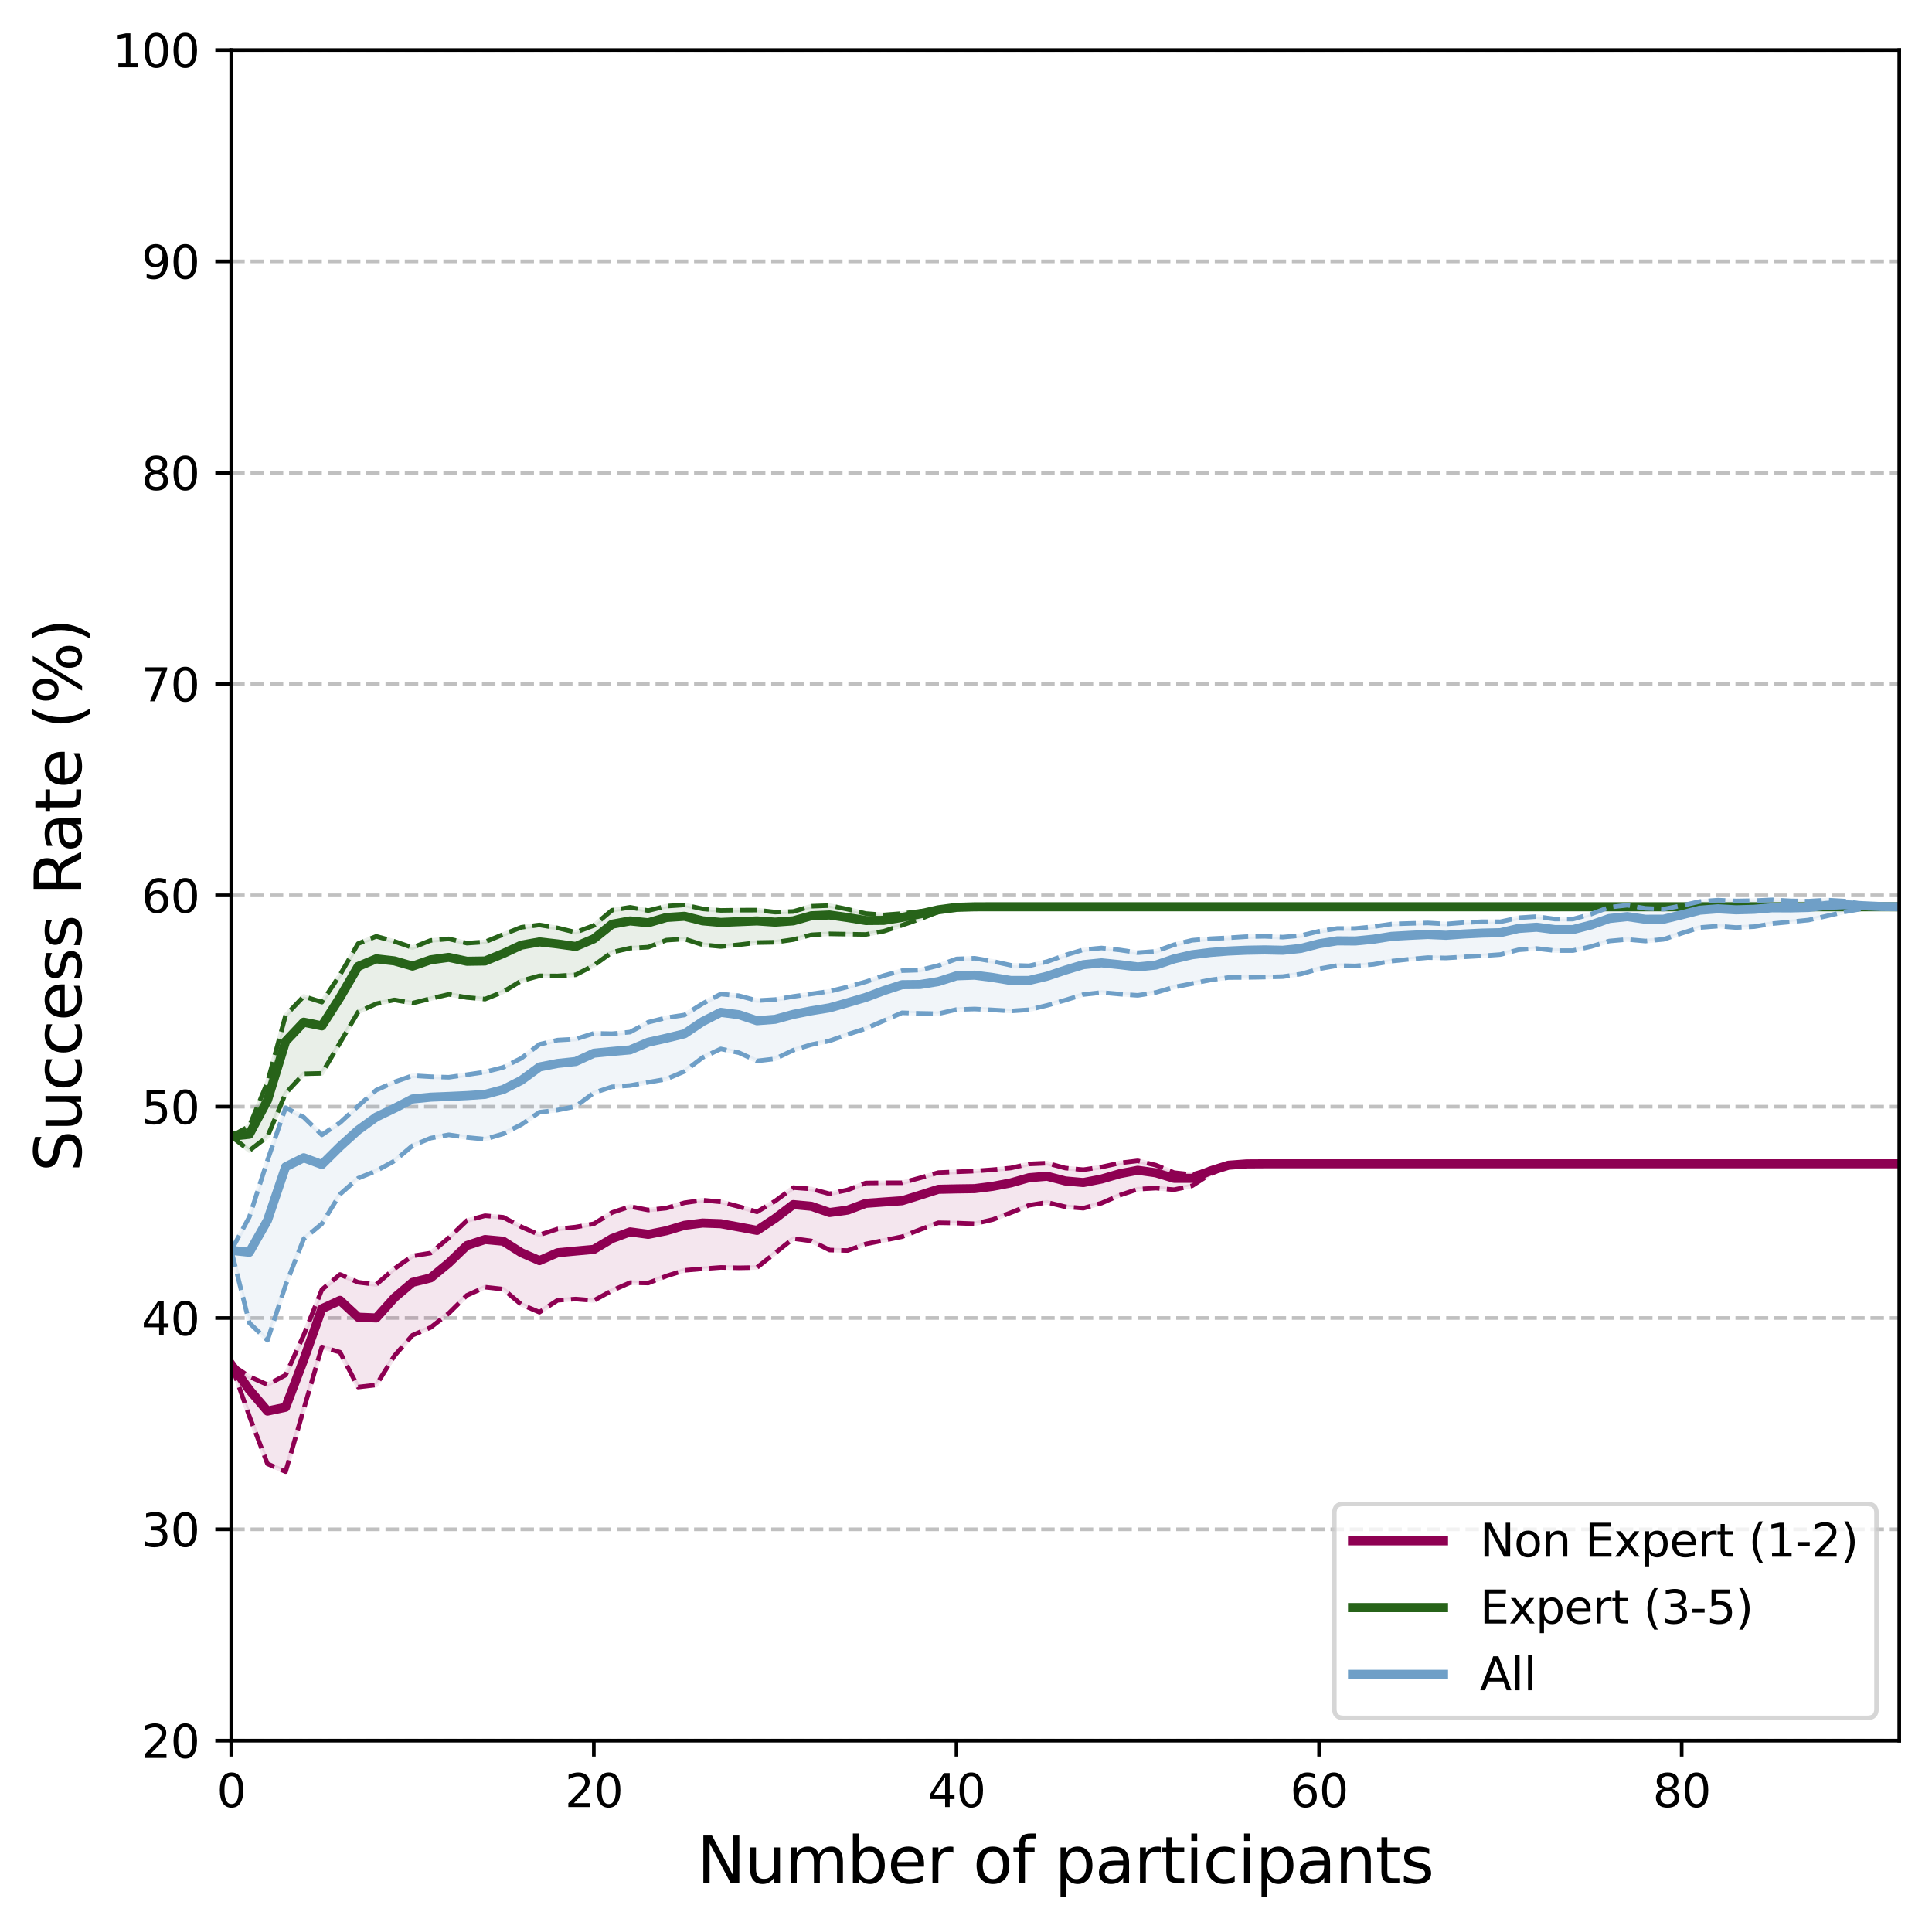 <?xml version="1.0" encoding="utf-8" standalone="no"?>
<!DOCTYPE svg PUBLIC "-//W3C//DTD SVG 1.1//EN"
  "http://www.w3.org/Graphics/SVG/1.1/DTD/svg11.dtd">
<svg xmlns:xlink="http://www.w3.org/1999/xlink" width="424.767pt" height="424.107pt" viewBox="0 0 424.767 424.107" xmlns="http://www.w3.org/2000/svg" version="1.1">
 <defs>
  <style type="text/css">*{stroke-linejoin: round; stroke-linecap: butt}</style>
 </defs>
 <g id="figure_1">
  <g id="patch_1">
   <path d="M 0 424.107 
L 424.767 424.107 
L 424.767 0 
L 0 0 
z
" style="fill: #ffffff"/>
  </g>
  <g id="axes_1">
   <g id="patch_2">
    <path d="M 50.837 382.679 
L 417.567 382.679 
L 417.567 10.999 
L 50.837 10.999 
z
" style="fill: #ffffff"/>
   </g>
   <g id="matplotlib.axis_1">
    <g id="xtick_1">
     <g id="line2d_1">
      <defs>
       <path id="m7d65acc3d1" d="M 0 0 
L 0 3.5 
" style="stroke: #000000; stroke-width: 0.8"/>
      </defs>
      <g>
       <use xlink:href="#m7d65acc3d1" x="50.837" y="382.679" style="stroke: #000000; stroke-width: 0.8"/>
      </g>
     </g>
     <g id="text_1">
      <!-- 0 -->
      <g transform="translate(47.656 397.278) scale(0.1 -0.1)">
       <defs>
        <path id="DejaVuSans-30" d="M 2034 4250 
Q 1547 4250 1301 3770 
Q 1056 3291 1056 2328 
Q 1056 1369 1301 889 
Q 1547 409 2034 409 
Q 2525 409 2770 889 
Q 3016 1369 3016 2328 
Q 3016 3291 2770 3770 
Q 2525 4250 2034 4250 
z
M 2034 4750 
Q 2819 4750 3233 4129 
Q 3647 3509 3647 2328 
Q 3647 1150 3233 529 
Q 2819 -91 2034 -91 
Q 1250 -91 836 529 
Q 422 1150 422 2328 
Q 422 3509 836 4129 
Q 1250 4750 2034 4750 
z
" transform="scale(0.016)"/>
       </defs>
       <use xlink:href="#DejaVuSans-30"/>
      </g>
     </g>
    </g>
    <g id="xtick_2">
     <g id="line2d_2">
      <g>
       <use xlink:href="#m7d65acc3d1" x="130.561" y="382.679" style="stroke: #000000; stroke-width: 0.8"/>
      </g>
     </g>
     <g id="text_2">
      <!-- 20 -->
      <g transform="translate(124.198 397.278) scale(0.1 -0.1)">
       <defs>
        <path id="DejaVuSans-32" d="M 1228 531 
L 3431 531 
L 3431 0 
L 469 0 
L 469 531 
Q 828 903 1448 1529 
Q 2069 2156 2228 2338 
Q 2531 2678 2651 2914 
Q 2772 3150 2772 3378 
Q 2772 3750 2511 3984 
Q 2250 4219 1831 4219 
Q 1534 4219 1204 4116 
Q 875 4013 500 3803 
L 500 4441 
Q 881 4594 1212 4672 
Q 1544 4750 1819 4750 
Q 2544 4750 2975 4387 
Q 3406 4025 3406 3419 
Q 3406 3131 3298 2873 
Q 3191 2616 2906 2266 
Q 2828 2175 2409 1742 
Q 1991 1309 1228 531 
z
" transform="scale(0.016)"/>
       </defs>
       <use xlink:href="#DejaVuSans-32"/>
       <use xlink:href="#DejaVuSans-30" x="63.623"/>
      </g>
     </g>
    </g>
    <g id="xtick_3">
     <g id="line2d_3">
      <g>
       <use xlink:href="#m7d65acc3d1" x="210.285" y="382.679" style="stroke: #000000; stroke-width: 0.8"/>
      </g>
     </g>
     <g id="text_3">
      <!-- 40 -->
      <g transform="translate(203.922 397.278) scale(0.1 -0.1)">
       <defs>
        <path id="DejaVuSans-34" d="M 2419 4116 
L 825 1625 
L 2419 1625 
L 2419 4116 
z
M 2253 4666 
L 3047 4666 
L 3047 1625 
L 3713 1625 
L 3713 1100 
L 3047 1100 
L 3047 0 
L 2419 0 
L 2419 1100 
L 313 1100 
L 313 1709 
L 2253 4666 
z
" transform="scale(0.016)"/>
       </defs>
       <use xlink:href="#DejaVuSans-34"/>
       <use xlink:href="#DejaVuSans-30" x="63.623"/>
      </g>
     </g>
    </g>
    <g id="xtick_4">
     <g id="line2d_4">
      <g>
       <use xlink:href="#m7d65acc3d1" x="290.009" y="382.679" style="stroke: #000000; stroke-width: 0.8"/>
      </g>
     </g>
     <g id="text_4">
      <!-- 60 -->
      <g transform="translate(283.646 397.278) scale(0.1 -0.1)">
       <defs>
        <path id="DejaVuSans-36" d="M 2113 2584 
Q 1688 2584 1439 2293 
Q 1191 2003 1191 1497 
Q 1191 994 1439 701 
Q 1688 409 2113 409 
Q 2538 409 2786 701 
Q 3034 994 3034 1497 
Q 3034 2003 2786 2293 
Q 2538 2584 2113 2584 
z
M 3366 4563 
L 3366 3988 
Q 3128 4100 2886 4159 
Q 2644 4219 2406 4219 
Q 1781 4219 1451 3797 
Q 1122 3375 1075 2522 
Q 1259 2794 1537 2939 
Q 1816 3084 2150 3084 
Q 2853 3084 3261 2657 
Q 3669 2231 3669 1497 
Q 3669 778 3244 343 
Q 2819 -91 2113 -91 
Q 1303 -91 875 529 
Q 447 1150 447 2328 
Q 447 3434 972 4092 
Q 1497 4750 2381 4750 
Q 2619 4750 2861 4703 
Q 3103 4656 3366 4563 
z
" transform="scale(0.016)"/>
       </defs>
       <use xlink:href="#DejaVuSans-36"/>
       <use xlink:href="#DejaVuSans-30" x="63.623"/>
      </g>
     </g>
    </g>
    <g id="xtick_5">
     <g id="line2d_5">
      <g>
       <use xlink:href="#m7d65acc3d1" x="369.733" y="382.679" style="stroke: #000000; stroke-width: 0.8"/>
      </g>
     </g>
     <g id="text_5">
      <!-- 80 -->
      <g transform="translate(363.37 397.278) scale(0.1 -0.1)">
       <defs>
        <path id="DejaVuSans-38" d="M 2034 2216 
Q 1584 2216 1326 1975 
Q 1069 1734 1069 1313 
Q 1069 891 1326 650 
Q 1584 409 2034 409 
Q 2484 409 2743 651 
Q 3003 894 3003 1313 
Q 3003 1734 2745 1975 
Q 2488 2216 2034 2216 
z
M 1403 2484 
Q 997 2584 770 2862 
Q 544 3141 544 3541 
Q 544 4100 942 4425 
Q 1341 4750 2034 4750 
Q 2731 4750 3128 4425 
Q 3525 4100 3525 3541 
Q 3525 3141 3298 2862 
Q 3072 2584 2669 2484 
Q 3125 2378 3379 2068 
Q 3634 1759 3634 1313 
Q 3634 634 3220 271 
Q 2806 -91 2034 -91 
Q 1263 -91 848 271 
Q 434 634 434 1313 
Q 434 1759 690 2068 
Q 947 2378 1403 2484 
z
M 1172 3481 
Q 1172 3119 1398 2916 
Q 1625 2713 2034 2713 
Q 2441 2713 2670 2916 
Q 2900 3119 2900 3481 
Q 2900 3844 2670 4047 
Q 2441 4250 2034 4250 
Q 1625 4250 1398 4047 
Q 1172 3844 1172 3481 
z
" transform="scale(0.016)"/>
       </defs>
       <use xlink:href="#DejaVuSans-38"/>
       <use xlink:href="#DejaVuSans-30" x="63.623"/>
      </g>
     </g>
    </g>
    <g id="text_6">
     <!-- Number of participants -->
     <g transform="translate(153.23 413.995) scale(0.14 -0.14)">
      <defs>
       <path id="DejaVuSans-4e" d="M 628 4666 
L 1478 4666 
L 3547 763 
L 3547 4666 
L 4159 4666 
L 4159 0 
L 3309 0 
L 1241 3903 
L 1241 0 
L 628 0 
L 628 4666 
z
" transform="scale(0.016)"/>
       <path id="DejaVuSans-75" d="M 544 1381 
L 544 3500 
L 1119 3500 
L 1119 1403 
Q 1119 906 1312 657 
Q 1506 409 1894 409 
Q 2359 409 2629 706 
Q 2900 1003 2900 1516 
L 2900 3500 
L 3475 3500 
L 3475 0 
L 2900 0 
L 2900 538 
Q 2691 219 2414 64 
Q 2138 -91 1772 -91 
Q 1169 -91 856 284 
Q 544 659 544 1381 
z
M 1991 3584 
L 1991 3584 
z
" transform="scale(0.016)"/>
       <path id="DejaVuSans-6d" d="M 3328 2828 
Q 3544 3216 3844 3400 
Q 4144 3584 4550 3584 
Q 5097 3584 5394 3201 
Q 5691 2819 5691 2113 
L 5691 0 
L 5113 0 
L 5113 2094 
Q 5113 2597 4934 2840 
Q 4756 3084 4391 3084 
Q 3944 3084 3684 2787 
Q 3425 2491 3425 1978 
L 3425 0 
L 2847 0 
L 2847 2094 
Q 2847 2600 2669 2842 
Q 2491 3084 2119 3084 
Q 1678 3084 1418 2786 
Q 1159 2488 1159 1978 
L 1159 0 
L 581 0 
L 581 3500 
L 1159 3500 
L 1159 2956 
Q 1356 3278 1631 3431 
Q 1906 3584 2284 3584 
Q 2666 3584 2933 3390 
Q 3200 3197 3328 2828 
z
" transform="scale(0.016)"/>
       <path id="DejaVuSans-62" d="M 3116 1747 
Q 3116 2381 2855 2742 
Q 2594 3103 2138 3103 
Q 1681 3103 1420 2742 
Q 1159 2381 1159 1747 
Q 1159 1113 1420 752 
Q 1681 391 2138 391 
Q 2594 391 2855 752 
Q 3116 1113 3116 1747 
z
M 1159 2969 
Q 1341 3281 1617 3432 
Q 1894 3584 2278 3584 
Q 2916 3584 3314 3078 
Q 3713 2572 3713 1747 
Q 3713 922 3314 415 
Q 2916 -91 2278 -91 
Q 1894 -91 1617 61 
Q 1341 213 1159 525 
L 1159 0 
L 581 0 
L 581 4863 
L 1159 4863 
L 1159 2969 
z
" transform="scale(0.016)"/>
       <path id="DejaVuSans-65" d="M 3597 1894 
L 3597 1613 
L 953 1613 
Q 991 1019 1311 708 
Q 1631 397 2203 397 
Q 2534 397 2845 478 
Q 3156 559 3463 722 
L 3463 178 
Q 3153 47 2828 -22 
Q 2503 -91 2169 -91 
Q 1331 -91 842 396 
Q 353 884 353 1716 
Q 353 2575 817 3079 
Q 1281 3584 2069 3584 
Q 2775 3584 3186 3129 
Q 3597 2675 3597 1894 
z
M 3022 2063 
Q 3016 2534 2758 2815 
Q 2500 3097 2075 3097 
Q 1594 3097 1305 2825 
Q 1016 2553 972 2059 
L 3022 2063 
z
" transform="scale(0.016)"/>
       <path id="DejaVuSans-72" d="M 2631 2963 
Q 2534 3019 2420 3045 
Q 2306 3072 2169 3072 
Q 1681 3072 1420 2755 
Q 1159 2438 1159 1844 
L 1159 0 
L 581 0 
L 581 3500 
L 1159 3500 
L 1159 2956 
Q 1341 3275 1631 3429 
Q 1922 3584 2338 3584 
Q 2397 3584 2469 3576 
Q 2541 3569 2628 3553 
L 2631 2963 
z
" transform="scale(0.016)"/>
       <path id="DejaVuSans-20" transform="scale(0.016)"/>
       <path id="DejaVuSans-6f" d="M 1959 3097 
Q 1497 3097 1228 2736 
Q 959 2375 959 1747 
Q 959 1119 1226 758 
Q 1494 397 1959 397 
Q 2419 397 2687 759 
Q 2956 1122 2956 1747 
Q 2956 2369 2687 2733 
Q 2419 3097 1959 3097 
z
M 1959 3584 
Q 2709 3584 3137 3096 
Q 3566 2609 3566 1747 
Q 3566 888 3137 398 
Q 2709 -91 1959 -91 
Q 1206 -91 779 398 
Q 353 888 353 1747 
Q 353 2609 779 3096 
Q 1206 3584 1959 3584 
z
" transform="scale(0.016)"/>
       <path id="DejaVuSans-66" d="M 2375 4863 
L 2375 4384 
L 1825 4384 
Q 1516 4384 1395 4259 
Q 1275 4134 1275 3809 
L 1275 3500 
L 2222 3500 
L 2222 3053 
L 1275 3053 
L 1275 0 
L 697 0 
L 697 3053 
L 147 3053 
L 147 3500 
L 697 3500 
L 697 3744 
Q 697 4328 969 4595 
Q 1241 4863 1831 4863 
L 2375 4863 
z
" transform="scale(0.016)"/>
       <path id="DejaVuSans-70" d="M 1159 525 
L 1159 -1331 
L 581 -1331 
L 581 3500 
L 1159 3500 
L 1159 2969 
Q 1341 3281 1617 3432 
Q 1894 3584 2278 3584 
Q 2916 3584 3314 3078 
Q 3713 2572 3713 1747 
Q 3713 922 3314 415 
Q 2916 -91 2278 -91 
Q 1894 -91 1617 61 
Q 1341 213 1159 525 
z
M 3116 1747 
Q 3116 2381 2855 2742 
Q 2594 3103 2138 3103 
Q 1681 3103 1420 2742 
Q 1159 2381 1159 1747 
Q 1159 1113 1420 752 
Q 1681 391 2138 391 
Q 2594 391 2855 752 
Q 3116 1113 3116 1747 
z
" transform="scale(0.016)"/>
       <path id="DejaVuSans-61" d="M 2194 1759 
Q 1497 1759 1228 1600 
Q 959 1441 959 1056 
Q 959 750 1161 570 
Q 1363 391 1709 391 
Q 2188 391 2477 730 
Q 2766 1069 2766 1631 
L 2766 1759 
L 2194 1759 
z
M 3341 1997 
L 3341 0 
L 2766 0 
L 2766 531 
Q 2569 213 2275 61 
Q 1981 -91 1556 -91 
Q 1019 -91 701 211 
Q 384 513 384 1019 
Q 384 1609 779 1909 
Q 1175 2209 1959 2209 
L 2766 2209 
L 2766 2266 
Q 2766 2663 2505 2880 
Q 2244 3097 1772 3097 
Q 1472 3097 1187 3025 
Q 903 2953 641 2809 
L 641 3341 
Q 956 3463 1253 3523 
Q 1550 3584 1831 3584 
Q 2591 3584 2966 3190 
Q 3341 2797 3341 1997 
z
" transform="scale(0.016)"/>
       <path id="DejaVuSans-74" d="M 1172 4494 
L 1172 3500 
L 2356 3500 
L 2356 3053 
L 1172 3053 
L 1172 1153 
Q 1172 725 1289 603 
Q 1406 481 1766 481 
L 2356 481 
L 2356 0 
L 1766 0 
Q 1100 0 847 248 
Q 594 497 594 1153 
L 594 3053 
L 172 3053 
L 172 3500 
L 594 3500 
L 594 4494 
L 1172 4494 
z
" transform="scale(0.016)"/>
       <path id="DejaVuSans-69" d="M 603 3500 
L 1178 3500 
L 1178 0 
L 603 0 
L 603 3500 
z
M 603 4863 
L 1178 4863 
L 1178 4134 
L 603 4134 
L 603 4863 
z
" transform="scale(0.016)"/>
       <path id="DejaVuSans-63" d="M 3122 3366 
L 3122 2828 
Q 2878 2963 2633 3030 
Q 2388 3097 2138 3097 
Q 1578 3097 1268 2742 
Q 959 2388 959 1747 
Q 959 1106 1268 751 
Q 1578 397 2138 397 
Q 2388 397 2633 464 
Q 2878 531 3122 666 
L 3122 134 
Q 2881 22 2623 -34 
Q 2366 -91 2075 -91 
Q 1284 -91 818 406 
Q 353 903 353 1747 
Q 353 2603 823 3093 
Q 1294 3584 2113 3584 
Q 2378 3584 2631 3529 
Q 2884 3475 3122 3366 
z
" transform="scale(0.016)"/>
       <path id="DejaVuSans-6e" d="M 3513 2113 
L 3513 0 
L 2938 0 
L 2938 2094 
Q 2938 2591 2744 2837 
Q 2550 3084 2163 3084 
Q 1697 3084 1428 2787 
Q 1159 2491 1159 1978 
L 1159 0 
L 581 0 
L 581 3500 
L 1159 3500 
L 1159 2956 
Q 1366 3272 1645 3428 
Q 1925 3584 2291 3584 
Q 2894 3584 3203 3211 
Q 3513 2838 3513 2113 
z
" transform="scale(0.016)"/>
       <path id="DejaVuSans-73" d="M 2834 3397 
L 2834 2853 
Q 2591 2978 2328 3040 
Q 2066 3103 1784 3103 
Q 1356 3103 1142 2972 
Q 928 2841 928 2578 
Q 928 2378 1081 2264 
Q 1234 2150 1697 2047 
L 1894 2003 
Q 2506 1872 2764 1633 
Q 3022 1394 3022 966 
Q 3022 478 2636 193 
Q 2250 -91 1575 -91 
Q 1294 -91 989 -36 
Q 684 19 347 128 
L 347 722 
Q 666 556 975 473 
Q 1284 391 1588 391 
Q 1994 391 2212 530 
Q 2431 669 2431 922 
Q 2431 1156 2273 1281 
Q 2116 1406 1581 1522 
L 1381 1569 
Q 847 1681 609 1914 
Q 372 2147 372 2553 
Q 372 3047 722 3315 
Q 1072 3584 1716 3584 
Q 2034 3584 2315 3537 
Q 2597 3491 2834 3397 
z
" transform="scale(0.016)"/>
      </defs>
      <use xlink:href="#DejaVuSans-4e"/>
      <use xlink:href="#DejaVuSans-75" x="74.805"/>
      <use xlink:href="#DejaVuSans-6d" x="138.184"/>
      <use xlink:href="#DejaVuSans-62" x="235.596"/>
      <use xlink:href="#DejaVuSans-65" x="299.072"/>
      <use xlink:href="#DejaVuSans-72" x="360.596"/>
      <use xlink:href="#DejaVuSans-20" x="401.709"/>
      <use xlink:href="#DejaVuSans-6f" x="433.496"/>
      <use xlink:href="#DejaVuSans-66" x="494.678"/>
      <use xlink:href="#DejaVuSans-20" x="529.883"/>
      <use xlink:href="#DejaVuSans-70" x="561.67"/>
      <use xlink:href="#DejaVuSans-61" x="625.146"/>
      <use xlink:href="#DejaVuSans-72" x="686.426"/>
      <use xlink:href="#DejaVuSans-74" x="727.539"/>
      <use xlink:href="#DejaVuSans-69" x="766.748"/>
      <use xlink:href="#DejaVuSans-63" x="794.531"/>
      <use xlink:href="#DejaVuSans-69" x="849.512"/>
      <use xlink:href="#DejaVuSans-70" x="877.295"/>
      <use xlink:href="#DejaVuSans-61" x="940.771"/>
      <use xlink:href="#DejaVuSans-6e" x="1002.051"/>
      <use xlink:href="#DejaVuSans-74" x="1065.43"/>
      <use xlink:href="#DejaVuSans-73" x="1104.639"/>
     </g>
    </g>
   </g>
   <g id="matplotlib.axis_2">
    <g id="ytick_1">
     <g id="line2d_6">
      <path d="M 50.837 382.679 
L 417.567 382.679 
" clip-path="url(#p0b34a9d350)" style="fill: none; stroke-dasharray: 2.96,1.28; stroke-dashoffset: 0; stroke: #c0c0c0; stroke-width: 0.8"/>
     </g>
     <g id="line2d_7">
      <defs>
       <path id="m8a72839d08" d="M 0 0 
L -3.5 0 
" style="stroke: #000000; stroke-width: 0.8"/>
      </defs>
      <g>
       <use xlink:href="#m8a72839d08" x="50.837" y="382.679" style="stroke: #000000; stroke-width: 0.8"/>
      </g>
     </g>
     <g id="text_7">
      <!-- 20 -->
      <g transform="translate(31.112 386.478) scale(0.1 -0.1)">
       <use xlink:href="#DejaVuSans-32"/>
       <use xlink:href="#DejaVuSans-30" x="63.623"/>
      </g>
     </g>
    </g>
    <g id="ytick_2">
     <g id="line2d_8">
      <path d="M 50.837 336.219 
L 417.567 336.219 
" clip-path="url(#p0b34a9d350)" style="fill: none; stroke-dasharray: 2.96,1.28; stroke-dashoffset: 0; stroke: #c0c0c0; stroke-width: 0.8"/>
     </g>
     <g id="line2d_9">
      <g>
       <use xlink:href="#m8a72839d08" x="50.837" y="336.219" style="stroke: #000000; stroke-width: 0.8"/>
      </g>
     </g>
     <g id="text_8">
      <!-- 30 -->
      <g transform="translate(31.112 340.018) scale(0.1 -0.1)">
       <defs>
        <path id="DejaVuSans-33" d="M 2597 2516 
Q 3050 2419 3304 2112 
Q 3559 1806 3559 1356 
Q 3559 666 3084 287 
Q 2609 -91 1734 -91 
Q 1441 -91 1130 -33 
Q 819 25 488 141 
L 488 750 
Q 750 597 1062 519 
Q 1375 441 1716 441 
Q 2309 441 2620 675 
Q 2931 909 2931 1356 
Q 2931 1769 2642 2001 
Q 2353 2234 1838 2234 
L 1294 2234 
L 1294 2753 
L 1863 2753 
Q 2328 2753 2575 2939 
Q 2822 3125 2822 3475 
Q 2822 3834 2567 4026 
Q 2313 4219 1838 4219 
Q 1578 4219 1281 4162 
Q 984 4106 628 3988 
L 628 4550 
Q 988 4650 1302 4700 
Q 1616 4750 1894 4750 
Q 2613 4750 3031 4423 
Q 3450 4097 3450 3541 
Q 3450 3153 3228 2886 
Q 3006 2619 2597 2516 
z
" transform="scale(0.016)"/>
       </defs>
       <use xlink:href="#DejaVuSans-33"/>
       <use xlink:href="#DejaVuSans-30" x="63.623"/>
      </g>
     </g>
    </g>
    <g id="ytick_3">
     <g id="line2d_10">
      <path d="M 50.837 289.759 
L 417.567 289.759 
" clip-path="url(#p0b34a9d350)" style="fill: none; stroke-dasharray: 2.96,1.28; stroke-dashoffset: 0; stroke: #c0c0c0; stroke-width: 0.8"/>
     </g>
     <g id="line2d_11">
      <g>
       <use xlink:href="#m8a72839d08" x="50.837" y="289.759" style="stroke: #000000; stroke-width: 0.8"/>
      </g>
     </g>
     <g id="text_9">
      <!-- 40 -->
      <g transform="translate(31.112 293.558) scale(0.1 -0.1)">
       <use xlink:href="#DejaVuSans-34"/>
       <use xlink:href="#DejaVuSans-30" x="63.623"/>
      </g>
     </g>
    </g>
    <g id="ytick_4">
     <g id="line2d_12">
      <path d="M 50.837 243.299 
L 417.567 243.299 
" clip-path="url(#p0b34a9d350)" style="fill: none; stroke-dasharray: 2.96,1.28; stroke-dashoffset: 0; stroke: #c0c0c0; stroke-width: 0.8"/>
     </g>
     <g id="line2d_13">
      <g>
       <use xlink:href="#m8a72839d08" x="50.837" y="243.299" style="stroke: #000000; stroke-width: 0.8"/>
      </g>
     </g>
     <g id="text_10">
      <!-- 50 -->
      <g transform="translate(31.112 247.098) scale(0.1 -0.1)">
       <defs>
        <path id="DejaVuSans-35" d="M 691 4666 
L 3169 4666 
L 3169 4134 
L 1269 4134 
L 1269 2991 
Q 1406 3038 1543 3061 
Q 1681 3084 1819 3084 
Q 2600 3084 3056 2656 
Q 3513 2228 3513 1497 
Q 3513 744 3044 326 
Q 2575 -91 1722 -91 
Q 1428 -91 1123 -41 
Q 819 9 494 109 
L 494 744 
Q 775 591 1075 516 
Q 1375 441 1709 441 
Q 2250 441 2565 725 
Q 2881 1009 2881 1497 
Q 2881 1984 2565 2268 
Q 2250 2553 1709 2553 
Q 1456 2553 1204 2497 
Q 953 2441 691 2322 
L 691 4666 
z
" transform="scale(0.016)"/>
       </defs>
       <use xlink:href="#DejaVuSans-35"/>
       <use xlink:href="#DejaVuSans-30" x="63.623"/>
      </g>
     </g>
    </g>
    <g id="ytick_5">
     <g id="line2d_14">
      <path d="M 50.837 196.839 
L 417.567 196.839 
" clip-path="url(#p0b34a9d350)" style="fill: none; stroke-dasharray: 2.96,1.28; stroke-dashoffset: 0; stroke: #c0c0c0; stroke-width: 0.8"/>
     </g>
     <g id="line2d_15">
      <g>
       <use xlink:href="#m8a72839d08" x="50.837" y="196.839" style="stroke: #000000; stroke-width: 0.8"/>
      </g>
     </g>
     <g id="text_11">
      <!-- 60 -->
      <g transform="translate(31.112 200.638) scale(0.1 -0.1)">
       <use xlink:href="#DejaVuSans-36"/>
       <use xlink:href="#DejaVuSans-30" x="63.623"/>
      </g>
     </g>
    </g>
    <g id="ytick_6">
     <g id="line2d_16">
      <path d="M 50.837 150.379 
L 417.567 150.379 
" clip-path="url(#p0b34a9d350)" style="fill: none; stroke-dasharray: 2.96,1.28; stroke-dashoffset: 0; stroke: #c0c0c0; stroke-width: 0.8"/>
     </g>
     <g id="line2d_17">
      <g>
       <use xlink:href="#m8a72839d08" x="50.837" y="150.379" style="stroke: #000000; stroke-width: 0.8"/>
      </g>
     </g>
     <g id="text_12">
      <!-- 70 -->
      <g transform="translate(31.112 154.178) scale(0.1 -0.1)">
       <defs>
        <path id="DejaVuSans-37" d="M 525 4666 
L 3525 4666 
L 3525 4397 
L 1831 0 
L 1172 0 
L 2766 4134 
L 525 4134 
L 525 4666 
z
" transform="scale(0.016)"/>
       </defs>
       <use xlink:href="#DejaVuSans-37"/>
       <use xlink:href="#DejaVuSans-30" x="63.623"/>
      </g>
     </g>
    </g>
    <g id="ytick_7">
     <g id="line2d_18">
      <path d="M 50.837 103.919 
L 417.567 103.919 
" clip-path="url(#p0b34a9d350)" style="fill: none; stroke-dasharray: 2.96,1.28; stroke-dashoffset: 0; stroke: #c0c0c0; stroke-width: 0.8"/>
     </g>
     <g id="line2d_19">
      <g>
       <use xlink:href="#m8a72839d08" x="50.837" y="103.919" style="stroke: #000000; stroke-width: 0.8"/>
      </g>
     </g>
     <g id="text_13">
      <!-- 80 -->
      <g transform="translate(31.112 107.718) scale(0.1 -0.1)">
       <use xlink:href="#DejaVuSans-38"/>
       <use xlink:href="#DejaVuSans-30" x="63.623"/>
      </g>
     </g>
    </g>
    <g id="ytick_8">
     <g id="line2d_20">
      <path d="M 50.837 57.459 
L 417.567 57.459 
" clip-path="url(#p0b34a9d350)" style="fill: none; stroke-dasharray: 2.96,1.28; stroke-dashoffset: 0; stroke: #c0c0c0; stroke-width: 0.8"/>
     </g>
     <g id="line2d_21">
      <g>
       <use xlink:href="#m8a72839d08" x="50.837" y="57.459" style="stroke: #000000; stroke-width: 0.8"/>
      </g>
     </g>
     <g id="text_14">
      <!-- 90 -->
      <g transform="translate(31.112 61.258) scale(0.1 -0.1)">
       <defs>
        <path id="DejaVuSans-39" d="M 703 97 
L 703 672 
Q 941 559 1184 500 
Q 1428 441 1663 441 
Q 2288 441 2617 861 
Q 2947 1281 2994 2138 
Q 2813 1869 2534 1725 
Q 2256 1581 1919 1581 
Q 1219 1581 811 2004 
Q 403 2428 403 3163 
Q 403 3881 828 4315 
Q 1253 4750 1959 4750 
Q 2769 4750 3195 4129 
Q 3622 3509 3622 2328 
Q 3622 1225 3098 567 
Q 2575 -91 1691 -91 
Q 1453 -91 1209 -44 
Q 966 3 703 97 
z
M 1959 2075 
Q 2384 2075 2632 2365 
Q 2881 2656 2881 3163 
Q 2881 3666 2632 3958 
Q 2384 4250 1959 4250 
Q 1534 4250 1286 3958 
Q 1038 3666 1038 3163 
Q 1038 2656 1286 2365 
Q 1534 2075 1959 2075 
z
" transform="scale(0.016)"/>
       </defs>
       <use xlink:href="#DejaVuSans-39"/>
       <use xlink:href="#DejaVuSans-30" x="63.623"/>
      </g>
     </g>
    </g>
    <g id="ytick_9">
     <g id="line2d_22">
      <path d="M 50.837 10.999 
L 417.567 10.999 
" clip-path="url(#p0b34a9d350)" style="fill: none; stroke-dasharray: 2.96,1.28; stroke-dashoffset: 0; stroke: #c0c0c0; stroke-width: 0.8"/>
     </g>
     <g id="line2d_23">
      <g>
       <use xlink:href="#m8a72839d08" x="50.837" y="10.999" style="stroke: #000000; stroke-width: 0.8"/>
      </g>
     </g>
     <g id="text_15">
      <!-- 100 -->
      <g transform="translate(24.749 14.798) scale(0.1 -0.1)">
       <defs>
        <path id="DejaVuSans-31" d="M 794 531 
L 1825 531 
L 1825 4091 
L 703 3866 
L 703 4441 
L 1819 4666 
L 2450 4666 
L 2450 531 
L 3481 531 
L 3481 0 
L 794 0 
L 794 531 
z
" transform="scale(0.016)"/>
       </defs>
       <use xlink:href="#DejaVuSans-31"/>
       <use xlink:href="#DejaVuSans-30" x="63.623"/>
       <use xlink:href="#DejaVuSans-30" x="127.246"/>
      </g>
     </g>
    </g>
    <g id="text_16">
     <!-- Success Rate (%) -->
     <g transform="translate(17.838 257.628) rotate(-90) scale(0.14 -0.14)">
      <defs>
       <path id="DejaVuSans-53" d="M 3425 4513 
L 3425 3897 
Q 3066 4069 2747 4153 
Q 2428 4238 2131 4238 
Q 1616 4238 1336 4038 
Q 1056 3838 1056 3469 
Q 1056 3159 1242 3001 
Q 1428 2844 1947 2747 
L 2328 2669 
Q 3034 2534 3370 2195 
Q 3706 1856 3706 1288 
Q 3706 609 3251 259 
Q 2797 -91 1919 -91 
Q 1588 -91 1214 -16 
Q 841 59 441 206 
L 441 856 
Q 825 641 1194 531 
Q 1563 422 1919 422 
Q 2459 422 2753 634 
Q 3047 847 3047 1241 
Q 3047 1584 2836 1778 
Q 2625 1972 2144 2069 
L 1759 2144 
Q 1053 2284 737 2584 
Q 422 2884 422 3419 
Q 422 4038 858 4394 
Q 1294 4750 2059 4750 
Q 2388 4750 2728 4690 
Q 3069 4631 3425 4513 
z
" transform="scale(0.016)"/>
       <path id="DejaVuSans-52" d="M 2841 2188 
Q 3044 2119 3236 1894 
Q 3428 1669 3622 1275 
L 4263 0 
L 3584 0 
L 2988 1197 
Q 2756 1666 2539 1819 
Q 2322 1972 1947 1972 
L 1259 1972 
L 1259 0 
L 628 0 
L 628 4666 
L 2053 4666 
Q 2853 4666 3247 4331 
Q 3641 3997 3641 3322 
Q 3641 2881 3436 2590 
Q 3231 2300 2841 2188 
z
M 1259 4147 
L 1259 2491 
L 2053 2491 
Q 2509 2491 2742 2702 
Q 2975 2913 2975 3322 
Q 2975 3731 2742 3939 
Q 2509 4147 2053 4147 
L 1259 4147 
z
" transform="scale(0.016)"/>
       <path id="DejaVuSans-28" d="M 1984 4856 
Q 1566 4138 1362 3434 
Q 1159 2731 1159 2009 
Q 1159 1288 1364 580 
Q 1569 -128 1984 -844 
L 1484 -844 
Q 1016 -109 783 600 
Q 550 1309 550 2009 
Q 550 2706 781 3412 
Q 1013 4119 1484 4856 
L 1984 4856 
z
" transform="scale(0.016)"/>
       <path id="DejaVuSans-25" d="M 4653 2053 
Q 4381 2053 4226 1822 
Q 4072 1591 4072 1178 
Q 4072 772 4226 539 
Q 4381 306 4653 306 
Q 4919 306 5073 539 
Q 5228 772 5228 1178 
Q 5228 1588 5073 1820 
Q 4919 2053 4653 2053 
z
M 4653 2450 
Q 5147 2450 5437 2106 
Q 5728 1763 5728 1178 
Q 5728 594 5436 251 
Q 5144 -91 4653 -91 
Q 4153 -91 3862 251 
Q 3572 594 3572 1178 
Q 3572 1766 3864 2108 
Q 4156 2450 4653 2450 
z
M 1428 4353 
Q 1159 4353 1004 4120 
Q 850 3888 850 3481 
Q 850 3069 1003 2837 
Q 1156 2606 1428 2606 
Q 1700 2606 1854 2837 
Q 2009 3069 2009 3481 
Q 2009 3884 1853 4118 
Q 1697 4353 1428 4353 
z
M 4250 4750 
L 4750 4750 
L 1831 -91 
L 1331 -91 
L 4250 4750 
z
M 1428 4750 
Q 1922 4750 2215 4408 
Q 2509 4066 2509 3481 
Q 2509 2891 2217 2550 
Q 1925 2209 1428 2209 
Q 931 2209 642 2551 
Q 353 2894 353 3481 
Q 353 4063 643 4406 
Q 934 4750 1428 4750 
z
" transform="scale(0.016)"/>
       <path id="DejaVuSans-29" d="M 513 4856 
L 1013 4856 
Q 1481 4119 1714 3412 
Q 1947 2706 1947 2009 
Q 1947 1309 1714 600 
Q 1481 -109 1013 -844 
L 513 -844 
Q 928 -128 1133 580 
Q 1338 1288 1338 2009 
Q 1338 2731 1133 3434 
Q 928 4138 513 4856 
z
" transform="scale(0.016)"/>
      </defs>
      <use xlink:href="#DejaVuSans-53"/>
      <use xlink:href="#DejaVuSans-75" x="63.477"/>
      <use xlink:href="#DejaVuSans-63" x="126.855"/>
      <use xlink:href="#DejaVuSans-63" x="181.836"/>
      <use xlink:href="#DejaVuSans-65" x="236.816"/>
      <use xlink:href="#DejaVuSans-73" x="298.34"/>
      <use xlink:href="#DejaVuSans-73" x="350.439"/>
      <use xlink:href="#DejaVuSans-20" x="402.539"/>
      <use xlink:href="#DejaVuSans-52" x="434.326"/>
      <use xlink:href="#DejaVuSans-61" x="501.559"/>
      <use xlink:href="#DejaVuSans-74" x="562.838"/>
      <use xlink:href="#DejaVuSans-65" x="602.047"/>
      <use xlink:href="#DejaVuSans-20" x="663.57"/>
      <use xlink:href="#DejaVuSans-28" x="695.357"/>
      <use xlink:href="#DejaVuSans-25" x="734.371"/>
      <use xlink:href="#DejaVuSans-29" x="829.391"/>
     </g>
    </g>
   </g>
   <g id="PolyCollection_1">
    <defs>
     <path id="m9c24da8d15" d="M 50.837 -124.126 
L 50.837 -124.126 
L 54.823 -121.464 
L 58.809 -119.684 
L 62.795 -121.811 
L 66.782 -130.602 
L 70.768 -140.586 
L 74.754 -143.914 
L 78.74 -142.202 
L 82.726 -141.723 
L 86.713 -145.171 
L 90.699 -147.985 
L 94.685 -148.619 
L 98.671 -151.967 
L 102.657 -155.764 
L 106.644 -156.831 
L 110.63 -156.493 
L 114.616 -154.387 
L 118.602 -152.624 
L 122.588 -153.915 
L 126.575 -154.34 
L 130.561 -155.052 
L 134.547 -157.525 
L 138.533 -158.856 
L 142.519 -158.084 
L 146.506 -158.505 
L 150.492 -159.675 
L 154.478 -160.248 
L 158.464 -159.889 
L 162.45 -158.839 
L 166.437 -157.682 
L 170.423 -160.053 
L 174.409 -163.009 
L 178.395 -162.715 
L 182.381 -161.648 
L 186.368 -162.507 
L 190.354 -164.021 
L 194.34 -164.062 
L 198.326 -164.073 
L 202.312 -165.15 
L 206.299 -166.314 
L 210.285 -166.483 
L 214.271 -166.649 
L 218.257 -166.946 
L 222.243 -167.327 
L 226.229 -168.212 
L 230.216 -168.388 
L 234.202 -167.313 
L 238.188 -166.946 
L 242.174 -167.54 
L 246.16 -168.42 
L 250.147 -168.896 
L 254.133 -167.943 
L 258.119 -166.301 
L 262.105 -165.863 
L 266.091 -167.022 
L 270.078 -167.995 
L 274.064 -168.23 
L 278.05 -168.25 
L 282.036 -168.251 
L 286.022 -168.251 
L 290.009 -168.251 
L 293.995 -168.251 
L 297.981 -168.251 
L 301.967 -168.251 
L 305.953 -168.251 
L 309.94 -168.251 
L 313.926 -168.251 
L 317.912 -168.251 
L 321.898 -168.251 
L 325.884 -168.251 
L 329.871 -168.251 
L 333.857 -168.251 
L 337.843 -168.251 
L 341.829 -168.251 
L 345.815 -168.251 
L 349.802 -168.251 
L 353.788 -168.251 
L 357.774 -168.251 
L 361.76 -168.251 
L 365.746 -168.251 
L 369.733 -168.251 
L 373.719 -168.251 
L 377.705 -168.251 
L 381.691 -168.251 
L 385.677 -168.251 
L 389.664 -168.251 
L 393.65 -168.251 
L 397.636 -168.251 
L 401.622 -168.251 
L 405.608 -168.251 
L 409.594 -168.251 
L 413.581 -168.251 
L 417.567 -168.251 
L 421.553 -168.251 
L 421.553 -168.251 
L 421.553 -168.251 
L 417.567 -168.251 
L 413.581 -168.251 
L 409.594 -168.251 
L 405.608 -168.251 
L 401.622 -168.251 
L 397.636 -168.251 
L 393.65 -168.251 
L 389.664 -168.251 
L 385.677 -168.251 
L 381.691 -168.251 
L 377.705 -168.251 
L 373.719 -168.251 
L 369.733 -168.251 
L 365.746 -168.251 
L 361.76 -168.251 
L 357.774 -168.251 
L 353.788 -168.251 
L 349.802 -168.251 
L 345.815 -168.251 
L 341.829 -168.251 
L 337.843 -168.251 
L 333.857 -168.251 
L 329.871 -168.251 
L 325.884 -168.251 
L 321.898 -168.251 
L 317.912 -168.251 
L 313.926 -168.251 
L 309.94 -168.251 
L 305.953 -168.251 
L 301.967 -168.251 
L 297.981 -168.251 
L 293.995 -168.251 
L 290.009 -168.251 
L 286.022 -168.251 
L 282.036 -168.251 
L 278.05 -168.25 
L 274.064 -168.215 
L 270.078 -167.796 
L 266.091 -166 
L 262.105 -163.412 
L 258.119 -162.555 
L 254.133 -162.9 
L 250.147 -162.668 
L 246.16 -161.337 
L 242.174 -159.598 
L 238.188 -158.48 
L 234.202 -158.798 
L 230.216 -159.769 
L 226.229 -159.128 
L 222.243 -157.503 
L 218.257 -155.98 
L 214.271 -155.062 
L 210.285 -155.216 
L 206.299 -155.284 
L 202.312 -153.791 
L 198.326 -152.22 
L 194.34 -151.415 
L 190.354 -150.622 
L 186.368 -149.179 
L 182.381 -149.29 
L 178.395 -151.283 
L 174.409 -151.814 
L 170.423 -148.628 
L 166.437 -145.447 
L 162.45 -145.374 
L 158.464 -145.46 
L 154.478 -145.165 
L 150.492 -144.826 
L 146.506 -143.572 
L 142.519 -142.038 
L 138.533 -142.123 
L 134.547 -140.376 
L 130.561 -138.19 
L 126.575 -138.514 
L 122.588 -138.253 
L 118.602 -135.622 
L 114.616 -137.316 
L 110.63 -140.69 
L 106.644 -141.127 
L 102.657 -139.333 
L 98.671 -135.391 
L 94.685 -132.275 
L 90.699 -130.561 
L 86.713 -126.038 
L 82.726 -119.63 
L 78.74 -119.162 
L 74.754 -126.828 
L 70.768 -127.986 
L 66.782 -114.331 
L 62.795 -100.562 
L 58.809 -102.282 
L 54.823 -112.757 
L 50.837 -124.126 
z
" style="stroke: #8e0052; stroke-opacity: 0.1"/>
    </defs>
    <g clip-path="url(#p0b34a9d350)">
     <use xlink:href="#m9c24da8d15" x="0" y="424.107" style="fill: #8e0052; fill-opacity: 0.1; stroke: #8e0052; stroke-opacity: 0.1"/>
    </g>
   </g>
   <g id="PolyCollection_2">
    <defs>
     <path id="m2e3d5f5a27" d="M 50.837 -174.303 
L 50.837 -174.303 
L 54.823 -176.541 
L 58.809 -186.198 
L 62.795 -200.88 
L 66.782 -205.058 
L 70.768 -203.786 
L 74.754 -209.794 
L 78.74 -216.651 
L 82.726 -218.247 
L 86.713 -217.144 
L 90.699 -215.782 
L 94.685 -217.355 
L 98.671 -217.697 
L 102.657 -216.753 
L 106.644 -217.023 
L 110.63 -218.668 
L 114.616 -220.239 
L 118.602 -220.761 
L 122.588 -220.095 
L 126.575 -219.137 
L 130.561 -220.639 
L 134.547 -223.994 
L 138.533 -224.637 
L 142.519 -223.915 
L 146.506 -224.892 
L 150.492 -225.158 
L 154.478 -224.293 
L 158.464 -223.956 
L 162.45 -224.015 
L 166.437 -224.022 
L 170.423 -223.583 
L 174.409 -223.72 
L 178.395 -224.874 
L 182.381 -225.02 
L 186.368 -224.208 
L 190.354 -223.263 
L 194.34 -222.957 
L 198.326 -223.268 
L 202.312 -223.743 
L 206.299 -224.319 
L 210.285 -224.669 
L 214.271 -224.749 
L 218.257 -224.756 
L 222.243 -224.756 
L 226.229 -224.756 
L 230.216 -224.756 
L 234.202 -224.756 
L 238.188 -224.756 
L 242.174 -224.756 
L 246.16 -224.756 
L 250.147 -224.756 
L 254.133 -224.756 
L 258.119 -224.756 
L 262.105 -224.756 
L 266.091 -224.756 
L 270.078 -224.756 
L 274.064 -224.756 
L 278.05 -224.756 
L 282.036 -224.756 
L 286.022 -224.756 
L 290.009 -224.756 
L 293.995 -224.756 
L 297.981 -224.756 
L 301.967 -224.756 
L 305.953 -224.756 
L 309.94 -224.756 
L 313.926 -224.756 
L 317.912 -224.756 
L 321.898 -224.756 
L 325.884 -224.756 
L 329.871 -224.756 
L 333.857 -224.756 
L 337.843 -224.756 
L 341.829 -224.756 
L 345.815 -224.756 
L 349.802 -224.756 
L 353.788 -224.756 
L 357.774 -224.756 
L 361.76 -224.756 
L 365.746 -224.756 
L 369.733 -224.756 
L 373.719 -224.756 
L 377.705 -224.756 
L 381.691 -224.756 
L 385.677 -224.756 
L 389.664 -224.756 
L 393.65 -224.756 
L 397.636 -224.756 
L 401.622 -224.756 
L 405.608 -224.756 
L 409.594 -224.756 
L 413.581 -224.756 
L 417.567 -224.756 
L 421.553 -224.756 
L 421.553 -224.756 
L 421.553 -224.756 
L 417.567 -224.756 
L 413.581 -224.756 
L 409.594 -224.756 
L 405.608 -224.756 
L 401.622 -224.756 
L 397.636 -224.756 
L 393.65 -224.756 
L 389.664 -224.756 
L 385.677 -224.756 
L 381.691 -224.756 
L 377.705 -224.756 
L 373.719 -224.756 
L 369.733 -224.756 
L 365.746 -224.756 
L 361.76 -224.756 
L 357.774 -224.756 
L 353.788 -224.756 
L 349.802 -224.756 
L 345.815 -224.756 
L 341.829 -224.756 
L 337.843 -224.756 
L 333.857 -224.756 
L 329.871 -224.756 
L 325.884 -224.756 
L 321.898 -224.756 
L 317.912 -224.756 
L 313.926 -224.756 
L 309.94 -224.756 
L 305.953 -224.756 
L 301.967 -224.756 
L 297.981 -224.756 
L 293.995 -224.756 
L 290.009 -224.756 
L 286.022 -224.756 
L 282.036 -224.756 
L 278.05 -224.756 
L 274.064 -224.756 
L 270.078 -224.756 
L 266.091 -224.756 
L 262.105 -224.756 
L 258.119 -224.756 
L 254.133 -224.756 
L 250.147 -224.756 
L 246.16 -224.756 
L 242.174 -224.756 
L 238.188 -224.756 
L 234.202 -224.756 
L 230.216 -224.756 
L 226.229 -224.756 
L 222.243 -224.756 
L 218.257 -224.756 
L 214.271 -224.739 
L 210.285 -224.535 
L 206.299 -223.629 
L 202.312 -222.085 
L 198.326 -220.699 
L 194.34 -219.387 
L 190.354 -218.666 
L 186.368 -218.729 
L 182.381 -218.799 
L 178.395 -218.58 
L 174.409 -217.537 
L 170.423 -216.95 
L 166.437 -216.88 
L 162.45 -216.401 
L 158.464 -216.021 
L 154.478 -216.404 
L 150.492 -217.667 
L 146.506 -217.418 
L 142.519 -215.873 
L 138.533 -215.657 
L 134.547 -214.751 
L 130.561 -211.866 
L 126.575 -209.8 
L 122.588 -209.539 
L 118.602 -209.568 
L 114.616 -208.475 
L 110.63 -206.062 
L 106.644 -204.457 
L 102.657 -204.812 
L 98.671 -205.498 
L 94.685 -204.57 
L 90.699 -203.573 
L 86.713 -204.282 
L 82.726 -203.429 
L 78.74 -201.621 
L 74.754 -194.853 
L 70.768 -188.136 
L 66.782 -188.036 
L 62.795 -183.736 
L 58.809 -174.227 
L 54.823 -171.146 
L 50.837 -174.303 
z
" style="stroke: #276319; stroke-opacity: 0.1"/>
    </defs>
    <g clip-path="url(#p0b34a9d350)">
     <use xlink:href="#m2e3d5f5a27" x="0" y="424.107" style="fill: #276319; fill-opacity: 0.1; stroke: #276319; stroke-opacity: 0.1"/>
    </g>
   </g>
   <g id="PolyCollection_3">
    <defs>
     <path id="mc1f8a818f8" d="M 50.837 -149.215 
L 50.837 -149.215 
L 54.823 -156.556 
L 58.809 -168.988 
L 62.795 -180.584 
L 66.782 -178.487 
L 70.768 -174.606 
L 74.754 -177.286 
L 78.74 -180.941 
L 82.726 -184.451 
L 86.713 -186.225 
L 90.699 -187.635 
L 94.685 -187.4 
L 98.671 -187.273 
L 102.657 -187.843 
L 106.644 -188.436 
L 110.63 -189.448 
L 114.616 -191.461 
L 118.602 -194.51 
L 122.588 -195.445 
L 126.575 -195.672 
L 130.561 -196.925 
L 134.547 -196.841 
L 138.533 -197.205 
L 142.519 -199.377 
L 146.506 -200.363 
L 150.492 -200.965 
L 154.478 -203.471 
L 158.464 -205.564 
L 162.45 -205.201 
L 166.437 -204.127 
L 170.423 -204.359 
L 174.409 -205.037 
L 178.395 -205.603 
L 182.381 -206.164 
L 186.368 -207.143 
L 190.354 -208.26 
L 194.34 -209.629 
L 198.326 -210.712 
L 202.312 -210.843 
L 206.299 -211.835 
L 210.285 -213.281 
L 214.271 -213.434 
L 218.257 -212.765 
L 222.243 -211.897 
L 226.229 -211.767 
L 230.216 -212.693 
L 234.202 -214.12 
L 238.188 -215.306 
L 242.174 -215.689 
L 246.16 -215.262 
L 250.147 -214.659 
L 254.133 -214.953 
L 258.119 -216.4 
L 262.105 -217.39 
L 266.091 -217.725 
L 270.078 -217.928 
L 274.064 -218.184 
L 278.05 -218.257 
L 282.036 -218.077 
L 286.022 -218.421 
L 290.009 -219.374 
L 293.995 -219.977 
L 297.981 -219.972 
L 301.967 -220.383 
L 305.953 -220.967 
L 309.94 -221.097 
L 313.926 -221.201 
L 317.912 -220.97 
L 321.898 -221.279 
L 325.884 -221.465 
L 329.871 -221.457 
L 333.857 -222.335 
L 337.843 -222.596 
L 341.829 -222.058 
L 345.815 -222.043 
L 349.802 -223.137 
L 353.788 -224.643 
L 357.774 -225.092 
L 361.76 -224.403 
L 365.746 -224.233 
L 369.733 -225.009 
L 373.719 -225.906 
L 377.705 -226.21 
L 381.691 -226.029 
L 385.677 -226.1 
L 389.664 -226.273 
L 393.65 -226.048 
L 397.636 -225.988 
L 401.622 -226.225 
L 405.608 -225.998 
L 409.594 -225.302 
L 413.581 -224.862 
L 417.567 -224.764 
L 421.553 -224.756 
L 421.553 -224.756 
L 421.553 -224.756 
L 417.567 -224.75 
L 413.581 -224.68 
L 409.594 -224.345 
L 405.608 -223.647 
L 401.622 -222.721 
L 397.636 -221.835 
L 393.65 -221.43 
L 389.664 -221.053 
L 385.677 -220.384 
L 381.691 -220.193 
L 377.705 -220.497 
L 373.719 -220.192 
L 369.733 -218.927 
L 365.746 -217.592 
L 361.76 -217.216 
L 357.774 -217.575 
L 353.788 -217.218 
L 349.802 -216.009 
L 345.815 -215.12 
L 341.829 -215.116 
L 337.843 -215.576 
L 333.857 -215.292 
L 329.871 -214.25 
L 325.884 -213.969 
L 321.898 -213.741 
L 317.912 -213.498 
L 313.926 -213.58 
L 309.94 -213.222 
L 305.953 -212.808 
L 301.967 -212.092 
L 297.981 -211.743 
L 293.995 -211.827 
L 290.009 -211.12 
L 286.022 -209.968 
L 282.036 -209.404 
L 278.05 -209.296 
L 274.064 -209.223 
L 270.078 -209.197 
L 266.091 -208.668 
L 262.105 -207.872 
L 258.119 -207.087 
L 254.133 -205.913 
L 250.147 -205.277 
L 246.16 -205.553 
L 242.174 -205.911 
L 238.188 -205.465 
L 234.202 -204.23 
L 230.216 -203.079 
L 226.229 -202.111 
L 222.243 -201.843 
L 218.257 -202.075 
L 214.271 -202.283 
L 210.285 -202.16 
L 206.299 -201.243 
L 202.312 -201.316 
L 198.326 -201.45 
L 194.34 -199.721 
L 190.354 -197.983 
L 186.368 -196.697 
L 182.381 -195.278 
L 178.395 -194.455 
L 174.409 -193.232 
L 170.423 -191.326 
L 166.437 -190.862 
L 162.45 -192.682 
L 158.464 -193.512 
L 154.478 -191.616 
L 150.492 -188.576 
L 146.506 -186.865 
L 142.519 -186.171 
L 138.533 -185.461 
L 134.547 -185.167 
L 130.561 -183.848 
L 126.575 -180.866 
L 122.588 -180.057 
L 118.602 -179.59 
L 114.616 -176.872 
L 110.63 -174.832 
L 106.644 -173.658 
L 102.657 -174.039 
L 98.671 -174.622 
L 94.685 -173.892 
L 90.699 -172.239 
L 86.713 -168.873 
L 82.726 -166.689 
L 78.74 -165.073 
L 74.754 -161.556 
L 70.768 -155.06 
L 66.782 -151.745 
L 62.795 -141.57 
L 58.809 -129.458 
L 54.823 -133.272 
L 50.837 -149.215 
z
" style="stroke: #6f9fc7; stroke-opacity: 0.1"/>
    </defs>
    <g clip-path="url(#p0b34a9d350)">
     <use xlink:href="#mc1f8a818f8" x="0" y="424.107" style="fill: #6f9fc7; fill-opacity: 0.1; stroke: #6f9fc7; stroke-opacity: 0.1"/>
    </g>
   </g>
   <g id="line2d_24">
    <path d="M 50.837 299.98 
L 54.823 305.545 
L 58.809 310.224 
L 62.795 309.379 
L 66.782 298.929 
L 70.768 287.721 
L 74.754 285.888 
L 78.74 289.585 
L 82.726 289.748 
L 86.713 285.313 
L 90.699 281.929 
L 94.685 280.936 
L 98.671 277.665 
L 102.657 273.819 
L 106.644 272.51 
L 110.63 272.881 
L 114.616 275.41 
L 118.602 277.15 
L 122.588 275.413 
L 126.575 275.042 
L 130.561 274.676 
L 134.547 272.298 
L 138.533 270.828 
L 142.519 271.371 
L 146.506 270.58 
L 150.492 269.381 
L 154.478 268.887 
L 158.464 269.028 
L 162.45 269.756 
L 166.437 270.503 
L 170.423 267.862 
L 174.409 264.83 
L 178.395 265.203 
L 182.381 266.578 
L 186.368 266.043 
L 190.354 264.552 
L 194.34 264.26 
L 198.326 263.985 
L 202.312 262.743 
L 206.299 261.469 
L 210.285 261.379 
L 214.271 261.32 
L 218.257 260.816 
L 222.243 260.055 
L 226.229 258.923 
L 230.216 258.592 
L 234.202 259.632 
L 238.188 259.983 
L 242.174 259.214 
L 246.16 258.048 
L 250.147 257.287 
L 254.133 257.845 
L 258.119 259.054 
L 262.105 259.06 
L 266.091 257.426 
L 270.078 256.178 
L 274.064 255.882 
L 278.05 255.857 
L 282.036 255.856 
L 286.022 255.856 
L 290.009 255.856 
L 293.995 255.856 
L 297.981 255.856 
L 301.967 255.856 
L 305.953 255.856 
L 309.94 255.856 
L 313.926 255.856 
L 317.912 255.856 
L 321.898 255.856 
L 325.884 255.856 
L 329.871 255.856 
L 333.857 255.856 
L 337.843 255.856 
L 341.829 255.856 
L 345.815 255.856 
L 349.802 255.856 
L 353.788 255.856 
L 357.774 255.856 
L 361.76 255.856 
L 365.746 255.856 
L 369.733 255.856 
L 373.719 255.856 
L 377.705 255.856 
L 381.691 255.856 
L 385.677 255.856 
L 389.664 255.856 
L 393.65 255.856 
L 397.636 255.856 
L 401.622 255.856 
L 405.608 255.856 
L 409.594 255.856 
L 413.581 255.856 
L 417.567 255.856 
L 421.553 255.856 
" clip-path="url(#p0b34a9d350)" style="fill: none; stroke: #8e0052; stroke-width: 2; stroke-linecap: square"/>
   </g>
   <g id="line2d_25">
    <path d="M 50.837 299.98 
L 54.823 302.642 
L 58.809 304.423 
L 62.795 302.296 
L 66.782 293.505 
L 70.768 283.521 
L 74.754 280.193 
L 78.74 281.905 
L 82.726 282.384 
L 86.713 278.935 
L 90.699 276.121 
L 94.685 275.488 
L 98.671 272.14 
L 102.657 268.342 
L 106.644 267.275 
L 110.63 267.614 
L 114.616 269.719 
L 118.602 271.482 
L 122.588 270.192 
L 126.575 269.767 
L 130.561 269.055 
L 134.547 266.582 
L 138.533 265.25 
L 142.519 266.022 
L 146.506 265.602 
L 150.492 264.431 
L 154.478 263.859 
L 158.464 264.218 
L 162.45 265.268 
L 166.437 266.424 
L 170.423 264.054 
L 174.409 261.098 
L 178.395 261.392 
L 182.381 262.459 
L 186.368 261.6 
L 190.354 260.085 
L 194.34 260.044 
L 198.326 260.034 
L 202.312 258.956 
L 206.299 257.793 
L 210.285 257.624 
L 214.271 257.458 
L 218.257 257.161 
L 222.243 256.78 
L 226.229 255.895 
L 230.216 255.719 
L 234.202 256.793 
L 238.188 257.161 
L 242.174 256.566 
L 246.16 255.687 
L 250.147 255.211 
L 254.133 256.164 
L 258.119 257.805 
L 262.105 258.244 
L 266.091 257.085 
L 270.078 256.112 
L 274.064 255.876 
L 278.05 255.857 
L 282.036 255.856 
L 286.022 255.856 
L 290.009 255.856 
L 293.995 255.856 
L 297.981 255.856 
L 301.967 255.856 
L 305.953 255.856 
L 309.94 255.856 
L 313.926 255.856 
L 317.912 255.856 
L 321.898 255.856 
L 325.884 255.856 
L 329.871 255.856 
L 333.857 255.856 
L 337.843 255.856 
L 341.829 255.856 
L 345.815 255.856 
L 349.802 255.856 
L 353.788 255.856 
L 357.774 255.856 
L 361.76 255.856 
L 365.746 255.856 
L 369.733 255.856 
L 373.719 255.856 
L 377.705 255.856 
L 381.691 255.856 
L 385.677 255.856 
L 389.664 255.856 
L 393.65 255.856 
L 397.636 255.856 
L 401.622 255.856 
L 405.608 255.856 
L 409.594 255.856 
L 413.581 255.856 
L 417.567 255.856 
L 421.553 255.856 
" clip-path="url(#p0b34a9d350)" style="fill: none; stroke-dasharray: 3.7,1.6; stroke-dashoffset: 0; stroke: #8e0052"/>
   </g>
   <g id="line2d_26">
    <path d="M 50.837 299.98 
L 54.823 311.35 
L 58.809 321.825 
L 62.795 323.544 
L 66.782 309.776 
L 70.768 296.121 
L 74.754 297.278 
L 78.74 304.945 
L 82.726 304.476 
L 86.713 298.069 
L 90.699 293.545 
L 94.685 291.832 
L 98.671 288.716 
L 102.657 284.774 
L 106.644 282.98 
L 110.63 283.416 
L 114.616 286.791 
L 118.602 288.484 
L 122.588 285.854 
L 126.575 285.593 
L 130.561 285.917 
L 134.547 283.731 
L 138.533 281.984 
L 142.519 282.068 
L 146.506 280.535 
L 150.492 279.281 
L 154.478 278.942 
L 158.464 278.647 
L 162.45 278.733 
L 166.437 278.66 
L 170.423 275.478 
L 174.409 272.293 
L 178.395 272.823 
L 182.381 274.817 
L 186.368 274.928 
L 190.354 273.484 
L 194.34 272.692 
L 198.326 271.886 
L 202.312 270.316 
L 206.299 268.822 
L 210.285 268.891 
L 214.271 269.044 
L 218.257 268.126 
L 222.243 266.604 
L 226.229 264.979 
L 230.216 264.338 
L 234.202 265.308 
L 238.188 265.626 
L 242.174 264.508 
L 246.16 262.77 
L 250.147 261.439 
L 254.133 261.207 
L 258.119 261.552 
L 262.105 260.694 
L 266.091 258.107 
L 270.078 256.31 
L 274.064 255.892 
L 278.05 255.857 
L 282.036 255.856 
L 286.022 255.856 
L 290.009 255.856 
L 293.995 255.856 
L 297.981 255.856 
L 301.967 255.856 
L 305.953 255.856 
L 309.94 255.856 
L 313.926 255.856 
L 317.912 255.856 
L 321.898 255.856 
L 325.884 255.856 
L 329.871 255.856 
L 333.857 255.856 
L 337.843 255.856 
L 341.829 255.856 
L 345.815 255.856 
L 349.802 255.856 
L 353.788 255.856 
L 357.774 255.856 
L 361.76 255.856 
L 365.746 255.856 
L 369.733 255.856 
L 373.719 255.856 
L 377.705 255.856 
L 381.691 255.856 
L 385.677 255.856 
L 389.664 255.856 
L 393.65 255.856 
L 397.636 255.856 
L 401.622 255.856 
L 405.608 255.856 
L 409.594 255.856 
L 413.581 255.856 
L 417.567 255.856 
L 421.553 255.856 
" clip-path="url(#p0b34a9d350)" style="fill: none; stroke-dasharray: 3.7,1.6; stroke-dashoffset: 0; stroke: #8e0052"/>
   </g>
   <g id="line2d_27">
    <path d="M 50.837 249.804 
L 54.823 249.364 
L 58.809 241.899 
L 62.795 228.941 
L 66.782 224.722 
L 70.768 225.537 
L 74.754 219.293 
L 78.74 212.466 
L 82.726 210.799 
L 86.713 211.25 
L 90.699 212.395 
L 94.685 211.014 
L 98.671 210.476 
L 102.657 211.334 
L 106.644 211.272 
L 110.63 209.641 
L 114.616 207.789 
L 118.602 207.077 
L 122.588 207.53 
L 126.575 208.082 
L 130.561 206.392 
L 134.547 203.194 
L 138.533 202.463 
L 142.519 202.873 
L 146.506 201.706 
L 150.492 201.446 
L 154.478 202.443 
L 158.464 202.796 
L 162.45 202.63 
L 166.437 202.465 
L 170.423 202.735 
L 174.409 202.448 
L 178.395 201.331 
L 182.381 201.16 
L 186.368 201.725 
L 190.354 202.376 
L 194.34 202.34 
L 198.326 201.695 
L 202.312 200.917 
L 206.299 200.018 
L 210.285 199.482 
L 214.271 199.361 
L 218.257 199.351 
L 222.243 199.351 
L 226.229 199.351 
L 230.216 199.351 
L 234.202 199.351 
L 238.188 199.351 
L 242.174 199.351 
L 246.16 199.351 
L 250.147 199.351 
L 254.133 199.351 
L 258.119 199.351 
L 262.105 199.351 
L 266.091 199.351 
L 270.078 199.351 
L 274.064 199.351 
L 278.05 199.351 
L 282.036 199.351 
L 286.022 199.351 
L 290.009 199.351 
L 293.995 199.351 
L 297.981 199.351 
L 301.967 199.351 
L 305.953 199.351 
L 309.94 199.351 
L 313.926 199.351 
L 317.912 199.351 
L 321.898 199.351 
L 325.884 199.351 
L 329.871 199.351 
L 333.857 199.351 
L 337.843 199.351 
L 341.829 199.351 
L 345.815 199.351 
L 349.802 199.351 
L 353.788 199.351 
L 357.774 199.351 
L 361.76 199.351 
L 365.746 199.351 
L 369.733 199.351 
L 373.719 199.351 
L 377.705 199.351 
L 381.691 199.351 
L 385.677 199.351 
L 389.664 199.351 
L 393.65 199.351 
L 397.636 199.351 
L 401.622 199.351 
L 405.608 199.351 
L 409.594 199.351 
L 413.581 199.351 
L 417.567 199.351 
L 421.553 199.351 
" clip-path="url(#p0b34a9d350)" style="fill: none; stroke: #276319; stroke-width: 2; stroke-linecap: square"/>
   </g>
   <g id="line2d_28">
    <path d="M 50.837 249.804 
L 54.823 247.566 
L 58.809 237.909 
L 62.795 223.227 
L 66.782 219.048 
L 70.768 220.32 
L 74.754 214.313 
L 78.74 207.455 
L 82.726 205.86 
L 86.713 206.963 
L 90.699 208.325 
L 94.685 206.752 
L 98.671 206.409 
L 102.657 207.354 
L 106.644 207.083 
L 110.63 205.439 
L 114.616 203.867 
L 118.602 203.346 
L 122.588 204.012 
L 126.575 204.97 
L 130.561 203.468 
L 134.547 200.113 
L 138.533 199.47 
L 142.519 200.192 
L 146.506 199.215 
L 150.492 198.949 
L 154.478 199.814 
L 158.464 200.151 
L 162.45 200.092 
L 166.437 200.085 
L 170.423 200.524 
L 174.409 200.387 
L 178.395 199.233 
L 182.381 199.086 
L 186.368 199.899 
L 190.354 200.844 
L 194.34 201.15 
L 198.326 200.839 
L 202.312 200.364 
L 206.299 199.788 
L 210.285 199.437 
L 214.271 199.357 
L 218.257 199.351 
L 222.243 199.351 
L 226.229 199.351 
L 230.216 199.351 
L 234.202 199.351 
L 238.188 199.351 
L 242.174 199.351 
L 246.16 199.351 
L 250.147 199.351 
L 254.133 199.351 
L 258.119 199.351 
L 262.105 199.351 
L 266.091 199.351 
L 270.078 199.351 
L 274.064 199.351 
L 278.05 199.351 
L 282.036 199.351 
L 286.022 199.351 
L 290.009 199.351 
L 293.995 199.351 
L 297.981 199.351 
L 301.967 199.351 
L 305.953 199.351 
L 309.94 199.351 
L 313.926 199.351 
L 317.912 199.351 
L 321.898 199.351 
L 325.884 199.351 
L 329.871 199.351 
L 333.857 199.351 
L 337.843 199.351 
L 341.829 199.351 
L 345.815 199.351 
L 349.802 199.351 
L 353.788 199.351 
L 357.774 199.351 
L 361.76 199.351 
L 365.746 199.351 
L 369.733 199.351 
L 373.719 199.351 
L 377.705 199.351 
L 381.691 199.351 
L 385.677 199.351 
L 389.664 199.351 
L 393.65 199.351 
L 397.636 199.351 
L 401.622 199.351 
L 405.608 199.351 
L 409.594 199.351 
L 413.581 199.351 
L 417.567 199.351 
L 421.553 199.351 
" clip-path="url(#p0b34a9d350)" style="fill: none; stroke-dasharray: 3.7,1.6; stroke-dashoffset: 0; stroke: #276319"/>
   </g>
   <g id="line2d_29">
    <path d="M 50.837 249.804 
L 54.823 252.961 
L 58.809 249.879 
L 62.795 240.37 
L 66.782 236.07 
L 70.768 235.971 
L 74.754 229.254 
L 78.74 222.486 
L 82.726 220.678 
L 86.713 219.825 
L 90.699 220.534 
L 94.685 219.537 
L 98.671 218.608 
L 102.657 219.295 
L 106.644 219.65 
L 110.63 218.045 
L 114.616 215.632 
L 118.602 214.538 
L 122.588 214.567 
L 126.575 214.307 
L 130.561 212.241 
L 134.547 209.356 
L 138.533 208.449 
L 142.519 208.234 
L 146.506 206.689 
L 150.492 206.44 
L 154.478 207.703 
L 158.464 208.086 
L 162.45 207.706 
L 166.437 207.226 
L 170.423 207.157 
L 174.409 206.57 
L 178.395 205.527 
L 182.381 205.307 
L 186.368 205.378 
L 190.354 205.441 
L 194.34 204.719 
L 198.326 203.408 
L 202.312 202.022 
L 206.299 200.478 
L 210.285 199.571 
L 214.271 199.368 
L 218.257 199.351 
L 222.243 199.351 
L 226.229 199.351 
L 230.216 199.351 
L 234.202 199.351 
L 238.188 199.351 
L 242.174 199.351 
L 246.16 199.351 
L 250.147 199.351 
L 254.133 199.351 
L 258.119 199.351 
L 262.105 199.351 
L 266.091 199.351 
L 270.078 199.351 
L 274.064 199.351 
L 278.05 199.351 
L 282.036 199.351 
L 286.022 199.351 
L 290.009 199.351 
L 293.995 199.351 
L 297.981 199.351 
L 301.967 199.351 
L 305.953 199.351 
L 309.94 199.351 
L 313.926 199.351 
L 317.912 199.351 
L 321.898 199.351 
L 325.884 199.351 
L 329.871 199.351 
L 333.857 199.351 
L 337.843 199.351 
L 341.829 199.351 
L 345.815 199.351 
L 349.802 199.351 
L 353.788 199.351 
L 357.774 199.351 
L 361.76 199.351 
L 365.746 199.351 
L 369.733 199.351 
L 373.719 199.351 
L 377.705 199.351 
L 381.691 199.351 
L 385.677 199.351 
L 389.664 199.351 
L 393.65 199.351 
L 397.636 199.351 
L 401.622 199.351 
L 405.608 199.351 
L 409.594 199.351 
L 413.581 199.351 
L 417.567 199.351 
L 421.553 199.351 
" clip-path="url(#p0b34a9d350)" style="fill: none; stroke-dasharray: 3.7,1.6; stroke-dashoffset: 0; stroke: #276319"/>
   </g>
   <g id="line2d_30">
    <path d="M 50.837 274.892 
L 54.823 275.312 
L 58.809 268.295 
L 62.795 256.527 
L 66.782 254.533 
L 70.768 256.016 
L 74.754 252.064 
L 78.74 248.455 
L 82.726 245.576 
L 86.713 243.666 
L 90.699 241.604 
L 94.685 241.209 
L 98.671 241.051 
L 102.657 240.865 
L 106.644 240.597 
L 110.63 239.531 
L 114.616 237.509 
L 118.602 234.57 
L 122.588 233.791 
L 126.575 233.37 
L 130.561 231.541 
L 134.547 231.157 
L 138.533 230.816 
L 142.519 229.132 
L 146.506 228.243 
L 150.492 227.271 
L 154.478 224.588 
L 158.464 222.56 
L 162.45 223.079 
L 166.437 224.402 
L 170.423 224.092 
L 174.409 223.005 
L 178.395 222.22 
L 182.381 221.572 
L 186.368 220.446 
L 190.354 219.272 
L 194.34 217.78 
L 198.326 216.482 
L 202.312 216.439 
L 206.299 215.803 
L 210.285 214.533 
L 214.271 214.39 
L 218.257 214.905 
L 222.243 215.561 
L 226.229 215.558 
L 230.216 214.618 
L 234.202 213.283 
L 238.188 212.081 
L 242.174 211.677 
L 246.16 212.081 
L 250.147 212.575 
L 254.133 212.167 
L 258.119 210.811 
L 262.105 209.89 
L 266.091 209.401 
L 270.078 209.089 
L 274.064 208.91 
L 278.05 208.837 
L 282.036 208.921 
L 286.022 208.503 
L 290.009 207.484 
L 293.995 206.846 
L 297.981 206.878 
L 301.967 206.487 
L 305.953 205.859 
L 309.94 205.635 
L 313.926 205.446 
L 317.912 205.627 
L 321.898 205.34 
L 325.884 205.141 
L 329.871 205.052 
L 333.857 204.12 
L 337.843 203.851 
L 341.829 204.363 
L 345.815 204.371 
L 349.802 203.346 
L 353.788 201.938 
L 357.774 201.52 
L 361.76 202.099 
L 365.746 202.087 
L 369.733 201.125 
L 373.719 200.106 
L 377.705 199.801 
L 381.691 200.023 
L 385.677 199.912 
L 389.664 199.574 
L 393.65 199.598 
L 397.636 199.503 
L 401.622 199.049 
L 405.608 198.892 
L 409.594 199.124 
L 413.581 199.305 
L 417.567 199.347 
L 421.553 199.35 
" clip-path="url(#p0b34a9d350)" style="fill: none; stroke: #6f9fc7; stroke-width: 2; stroke-linecap: square"/>
   </g>
   <g id="line2d_31">
    <path d="M 50.837 274.892 
L 54.823 267.551 
L 58.809 255.118 
L 62.795 243.523 
L 66.782 245.62 
L 70.768 249.501 
L 74.754 246.821 
L 78.74 243.166 
L 82.726 239.656 
L 86.713 237.882 
L 90.699 236.472 
L 94.685 236.707 
L 98.671 236.834 
L 102.657 236.264 
L 106.644 235.671 
L 110.63 234.659 
L 114.616 232.645 
L 118.602 229.596 
L 122.588 228.661 
L 126.575 228.435 
L 130.561 227.182 
L 134.547 227.265 
L 138.533 226.902 
L 142.519 224.73 
L 146.506 223.744 
L 150.492 223.141 
L 154.478 220.636 
L 158.464 218.543 
L 162.45 218.906 
L 166.437 219.98 
L 170.423 219.748 
L 174.409 219.07 
L 178.395 218.504 
L 182.381 217.943 
L 186.368 216.964 
L 190.354 215.847 
L 194.34 214.477 
L 198.326 213.395 
L 202.312 213.264 
L 206.299 212.272 
L 210.285 210.826 
L 214.271 210.673 
L 218.257 211.342 
L 222.243 212.21 
L 226.229 212.34 
L 230.216 211.414 
L 234.202 209.986 
L 238.188 208.8 
L 242.174 208.418 
L 246.16 208.845 
L 250.147 209.447 
L 254.133 209.153 
L 258.119 207.706 
L 262.105 206.717 
L 266.091 206.382 
L 270.078 206.178 
L 274.064 205.923 
L 278.05 205.85 
L 282.036 206.029 
L 286.022 205.685 
L 290.009 204.733 
L 293.995 204.129 
L 297.981 204.135 
L 301.967 203.723 
L 305.953 203.14 
L 309.94 203.01 
L 313.926 202.906 
L 317.912 203.137 
L 321.898 202.828 
L 325.884 202.642 
L 329.871 202.65 
L 333.857 201.772 
L 337.843 201.511 
L 341.829 202.049 
L 345.815 202.064 
L 349.802 200.97 
L 353.788 199.463 
L 357.774 199.014 
L 361.76 199.703 
L 365.746 199.874 
L 369.733 199.098 
L 373.719 198.201 
L 377.705 197.897 
L 381.691 198.077 
L 385.677 198.006 
L 389.664 197.833 
L 393.65 198.059 
L 397.636 198.119 
L 401.622 197.881 
L 405.608 198.108 
L 409.594 198.804 
L 413.581 199.244 
L 417.567 199.342 
L 421.553 199.35 
" clip-path="url(#p0b34a9d350)" style="fill: none; stroke-dasharray: 3.7,1.6; stroke-dashoffset: 0; stroke: #6f9fc7"/>
   </g>
   <g id="line2d_32">
    <path d="M 50.837 274.892 
L 54.823 290.835 
L 58.809 294.649 
L 62.795 282.536 
L 66.782 272.361 
L 70.768 269.047 
L 74.754 262.551 
L 78.74 259.034 
L 82.726 257.418 
L 86.713 255.233 
L 90.699 251.867 
L 94.685 250.214 
L 98.671 249.484 
L 102.657 250.068 
L 106.644 250.449 
L 110.63 249.275 
L 114.616 247.235 
L 118.602 244.517 
L 122.588 244.05 
L 126.575 243.24 
L 130.561 240.259 
L 134.547 238.94 
L 138.533 238.645 
L 142.519 237.935 
L 146.506 237.242 
L 150.492 235.531 
L 154.478 232.491 
L 158.464 230.595 
L 162.45 231.424 
L 166.437 233.245 
L 170.423 232.78 
L 174.409 230.875 
L 178.395 229.652 
L 182.381 228.829 
L 186.368 227.41 
L 190.354 226.123 
L 194.34 224.386 
L 198.326 222.657 
L 202.312 222.791 
L 206.299 222.864 
L 210.285 221.947 
L 214.271 221.824 
L 218.257 222.032 
L 222.243 222.264 
L 226.229 221.996 
L 230.216 221.027 
L 234.202 219.877 
L 238.188 218.641 
L 242.174 218.196 
L 246.16 218.554 
L 250.147 218.829 
L 254.133 218.194 
L 258.119 217.02 
L 262.105 216.234 
L 266.091 215.439 
L 270.078 214.909 
L 274.064 214.884 
L 278.05 214.811 
L 282.036 214.703 
L 286.022 214.139 
L 290.009 212.986 
L 293.995 212.28 
L 297.981 212.364 
L 301.967 212.015 
L 305.953 211.299 
L 309.94 210.885 
L 313.926 210.527 
L 317.912 210.609 
L 321.898 210.366 
L 325.884 210.138 
L 329.871 209.857 
L 333.857 208.815 
L 337.843 208.531 
L 341.829 208.991 
L 345.815 208.987 
L 349.802 208.097 
L 353.788 206.889 
L 357.774 206.532 
L 361.76 206.891 
L 365.746 206.515 
L 369.733 205.179 
L 373.719 203.915 
L 377.705 203.61 
L 381.691 203.914 
L 385.677 203.723 
L 389.664 203.054 
L 393.65 202.677 
L 397.636 202.271 
L 401.622 201.386 
L 405.608 200.46 
L 409.594 199.762 
L 413.581 199.427 
L 417.567 199.356 
L 421.553 199.351 
" clip-path="url(#p0b34a9d350)" style="fill: none; stroke-dasharray: 3.7,1.6; stroke-dashoffset: 0; stroke: #6f9fc7"/>
   </g>
   <g id="patch_3">
    <path d="M 50.837 382.679 
L 50.837 10.999 
" style="fill: none; stroke: #000000; stroke-width: 0.8; stroke-linejoin: miter; stroke-linecap: square"/>
   </g>
   <g id="patch_4">
    <path d="M 417.567 382.679 
L 417.567 10.999 
" style="fill: none; stroke: #000000; stroke-width: 0.8; stroke-linejoin: miter; stroke-linecap: square"/>
   </g>
   <g id="patch_5">
    <path d="M 50.837 382.679 
L 417.567 382.679 
" style="fill: none; stroke: #000000; stroke-width: 0.8; stroke-linejoin: miter; stroke-linecap: square"/>
   </g>
   <g id="patch_6">
    <path d="M 50.837 10.999 
L 417.567 10.999 
" style="fill: none; stroke: #000000; stroke-width: 0.8; stroke-linejoin: miter; stroke-linecap: square"/>
   </g>
   <g id="legend_1">
    <g id="patch_7">
     <path d="M 295.367 377.679 
L 410.567 377.679 
Q 412.567 377.679 412.567 375.679 
L 412.567 332.645 
Q 412.567 330.645 410.567 330.645 
L 295.367 330.645 
Q 293.367 330.645 293.367 332.645 
L 293.367 375.679 
Q 293.367 377.679 295.367 377.679 
z
" style="fill: #ffffff; opacity: 0.8; stroke: #cccccc; stroke-linejoin: miter"/>
    </g>
    <g id="line2d_33">
     <path d="M 297.367 338.743 
L 307.367 338.743 
L 317.367 338.743 
" style="fill: none; stroke: #8e0052; stroke-width: 2; stroke-linecap: square"/>
    </g>
    <g id="text_17">
     <!-- Non Expert (1-2) -->
     <g transform="translate(325.367 342.243) scale(0.1 -0.1)">
      <defs>
       <path id="DejaVuSans-45" d="M 628 4666 
L 3578 4666 
L 3578 4134 
L 1259 4134 
L 1259 2753 
L 3481 2753 
L 3481 2222 
L 1259 2222 
L 1259 531 
L 3634 531 
L 3634 0 
L 628 0 
L 628 4666 
z
" transform="scale(0.016)"/>
       <path id="DejaVuSans-78" d="M 3513 3500 
L 2247 1797 
L 3578 0 
L 2900 0 
L 1881 1375 
L 863 0 
L 184 0 
L 1544 1831 
L 300 3500 
L 978 3500 
L 1906 2253 
L 2834 3500 
L 3513 3500 
z
" transform="scale(0.016)"/>
       <path id="DejaVuSans-2d" d="M 313 2009 
L 1997 2009 
L 1997 1497 
L 313 1497 
L 313 2009 
z
" transform="scale(0.016)"/>
      </defs>
      <use xlink:href="#DejaVuSans-4e"/>
      <use xlink:href="#DejaVuSans-6f" x="74.805"/>
      <use xlink:href="#DejaVuSans-6e" x="135.986"/>
      <use xlink:href="#DejaVuSans-20" x="199.365"/>
      <use xlink:href="#DejaVuSans-45" x="231.152"/>
      <use xlink:href="#DejaVuSans-78" x="294.336"/>
      <use xlink:href="#DejaVuSans-70" x="353.516"/>
      <use xlink:href="#DejaVuSans-65" x="416.992"/>
      <use xlink:href="#DejaVuSans-72" x="478.516"/>
      <use xlink:href="#DejaVuSans-74" x="519.629"/>
      <use xlink:href="#DejaVuSans-20" x="558.838"/>
      <use xlink:href="#DejaVuSans-28" x="590.625"/>
      <use xlink:href="#DejaVuSans-31" x="629.639"/>
      <use xlink:href="#DejaVuSans-2d" x="693.262"/>
      <use xlink:href="#DejaVuSans-32" x="729.346"/>
      <use xlink:href="#DejaVuSans-29" x="792.969"/>
     </g>
    </g>
    <g id="line2d_34">
     <path d="M 297.367 353.421 
L 307.367 353.421 
L 317.367 353.421 
" style="fill: none; stroke: #276319; stroke-width: 2; stroke-linecap: square"/>
    </g>
    <g id="text_18">
     <!-- Expert (3-5) -->
     <g transform="translate(325.367 356.921) scale(0.1 -0.1)">
      <use xlink:href="#DejaVuSans-45"/>
      <use xlink:href="#DejaVuSans-78" x="63.184"/>
      <use xlink:href="#DejaVuSans-70" x="122.363"/>
      <use xlink:href="#DejaVuSans-65" x="185.84"/>
      <use xlink:href="#DejaVuSans-72" x="247.363"/>
      <use xlink:href="#DejaVuSans-74" x="288.477"/>
      <use xlink:href="#DejaVuSans-20" x="327.686"/>
      <use xlink:href="#DejaVuSans-28" x="359.473"/>
      <use xlink:href="#DejaVuSans-33" x="398.486"/>
      <use xlink:href="#DejaVuSans-2d" x="462.109"/>
      <use xlink:href="#DejaVuSans-35" x="498.193"/>
      <use xlink:href="#DejaVuSans-29" x="561.816"/>
     </g>
    </g>
    <g id="line2d_35">
     <path d="M 297.367 368.1 
L 307.367 368.1 
L 317.367 368.1 
" style="fill: none; stroke: #6f9fc7; stroke-width: 2; stroke-linecap: square"/>
    </g>
    <g id="text_19">
     <!-- All -->
     <g transform="translate(325.367 371.6) scale(0.1 -0.1)">
      <defs>
       <path id="DejaVuSans-41" d="M 2188 4044 
L 1331 1722 
L 3047 1722 
L 2188 4044 
z
M 1831 4666 
L 2547 4666 
L 4325 0 
L 3669 0 
L 3244 1197 
L 1141 1197 
L 716 0 
L 50 0 
L 1831 4666 
z
" transform="scale(0.016)"/>
       <path id="DejaVuSans-6c" d="M 603 4863 
L 1178 4863 
L 1178 0 
L 603 0 
L 603 4863 
z
" transform="scale(0.016)"/>
      </defs>
      <use xlink:href="#DejaVuSans-41"/>
      <use xlink:href="#DejaVuSans-6c" x="68.408"/>
      <use xlink:href="#DejaVuSans-6c" x="96.191"/>
     </g>
    </g>
   </g>
  </g>
 </g>
 <defs>
  <clipPath id="p0b34a9d350">
   <rect x="50.837" y="10.999" width="366.73" height="371.68"/>
  </clipPath>
 </defs>
</svg>
